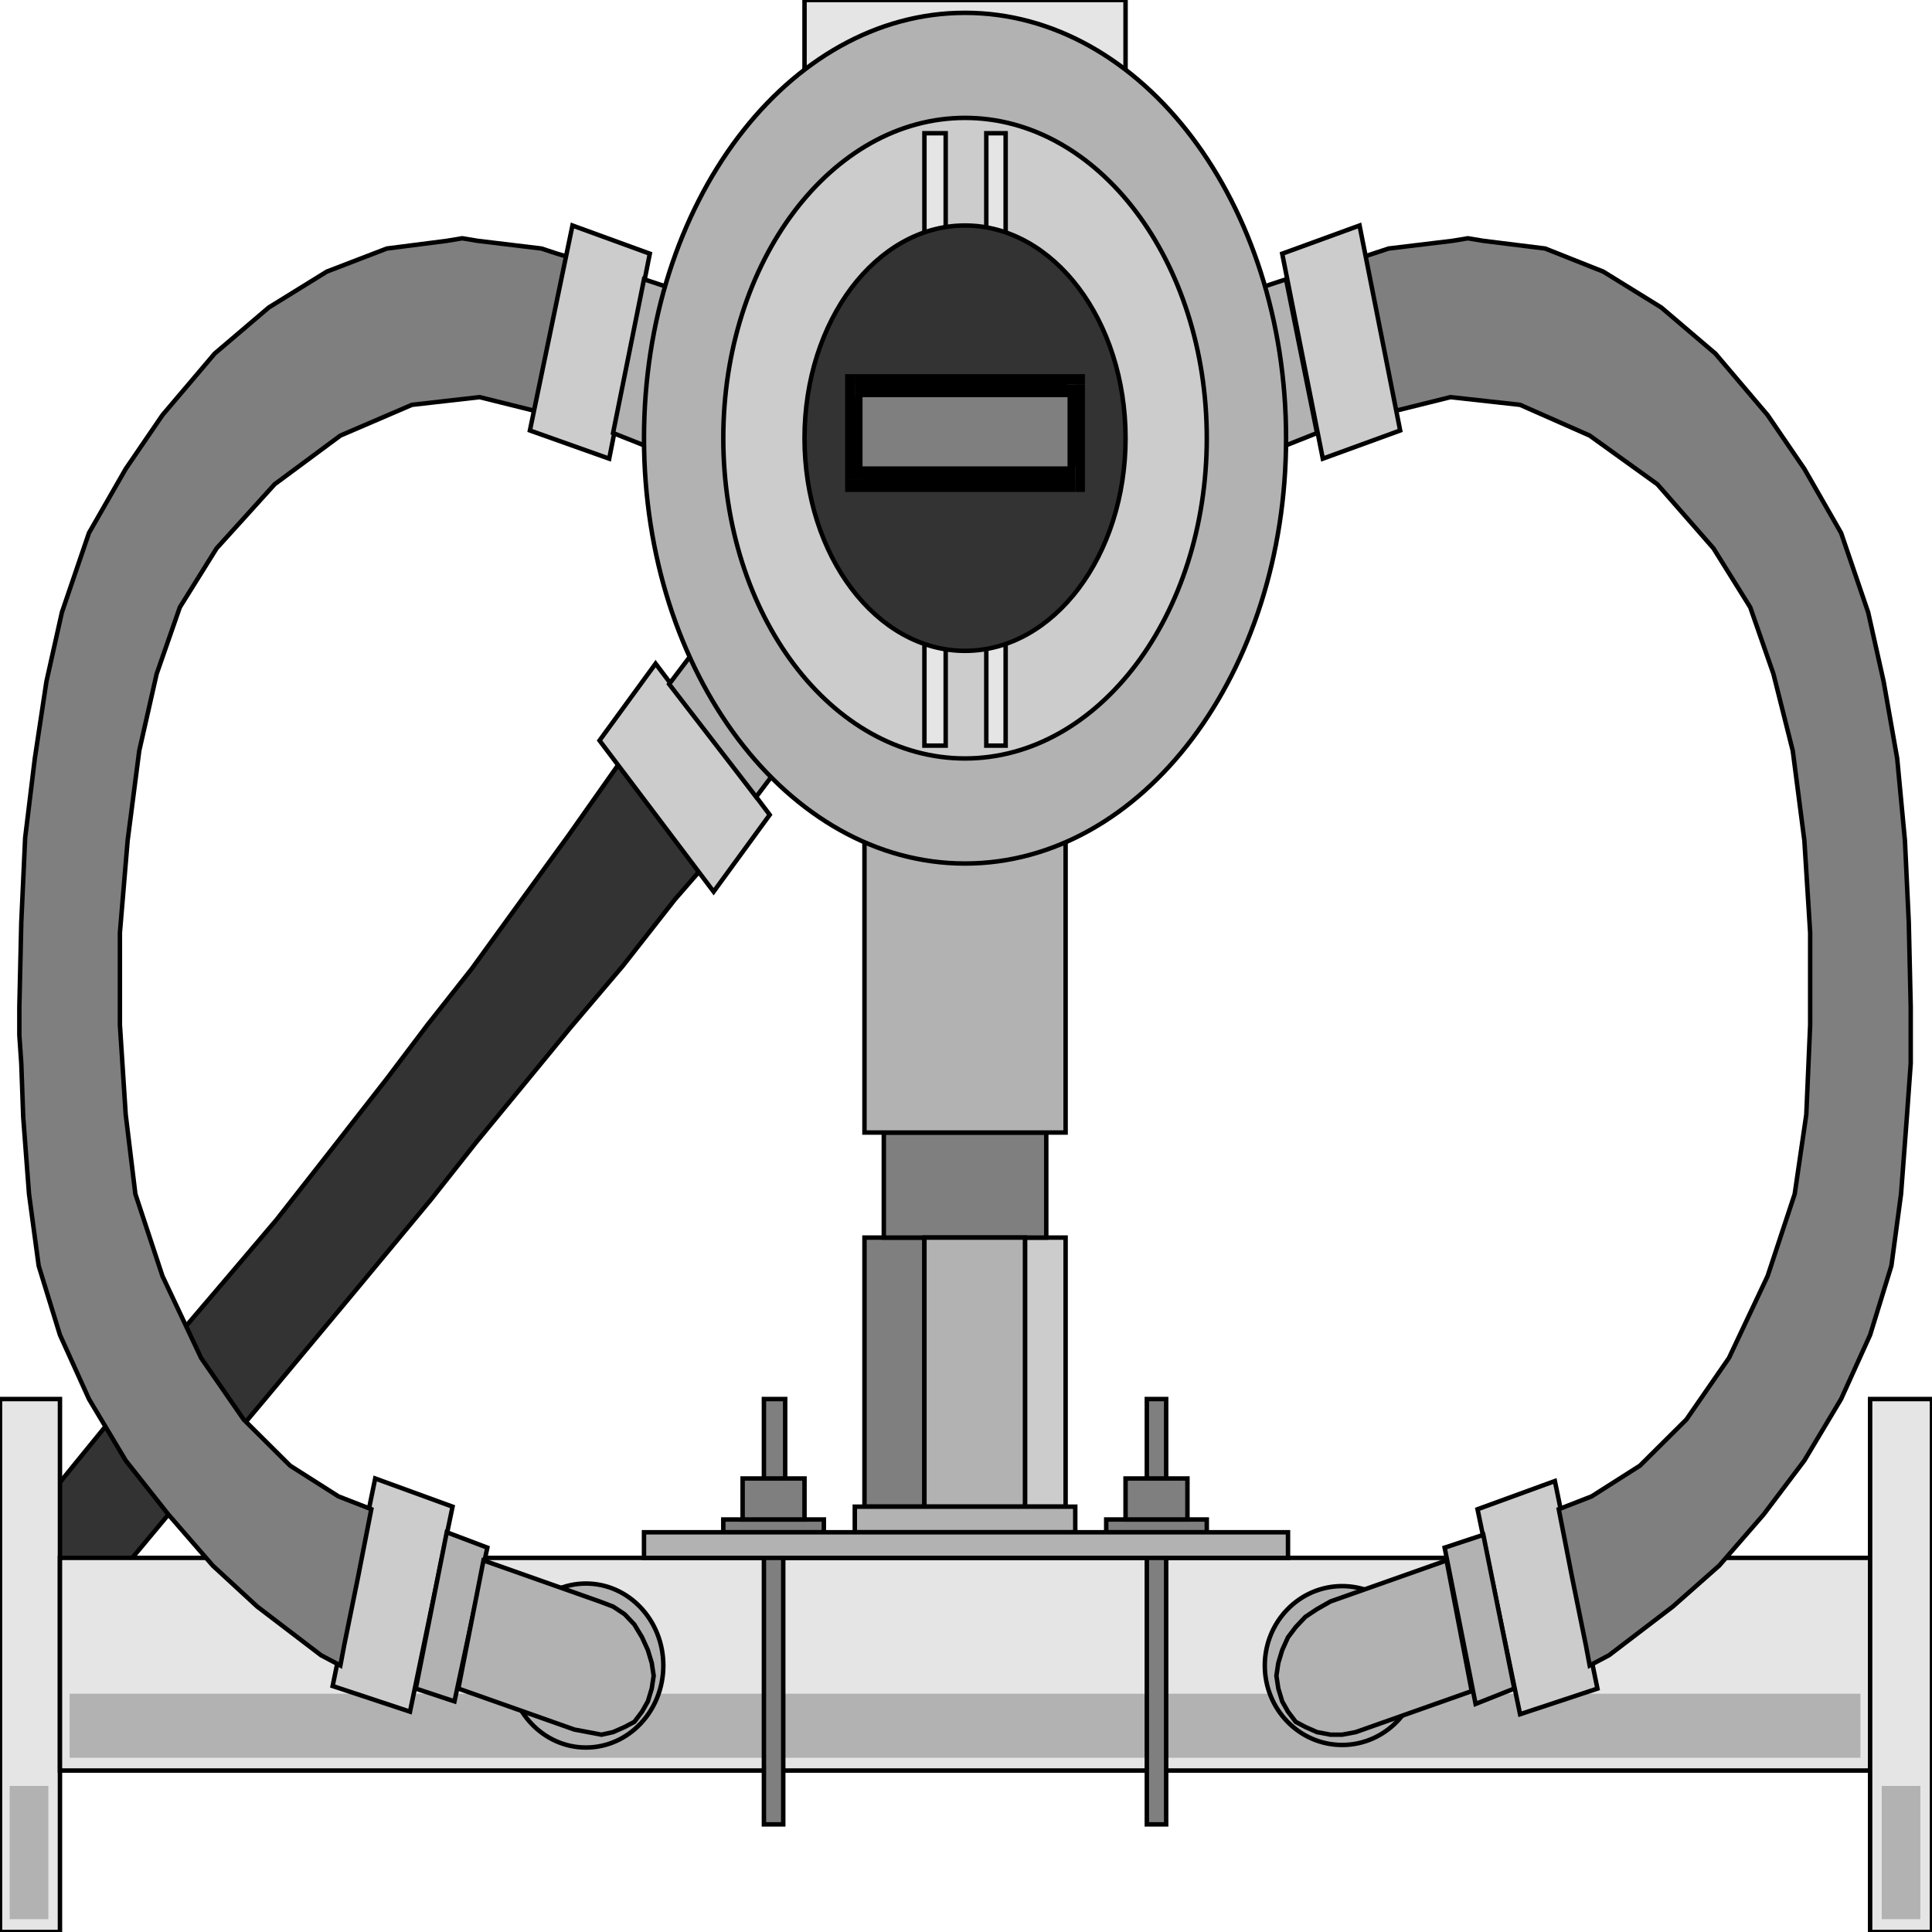 <svg width="150" height="150" viewBox="0 0 150 150" fill="none" xmlns="http://www.w3.org/2000/svg">
<g clip-path="url(#clip0_2109_181246)">
<path d="M48.348 58.887L44.144 64.855L40.24 70.226L36.637 75.2L33.183 79.576L30.03 83.754L25.526 89.523L21.471 94.696L17.417 99.47L13.514 104.046L9.76 108.82L5.706 113.794L1.351 119.165L0 120.956V121.751V132.693V133.489L1.652 131.499L4.955 127.521L8.108 123.542L11.261 119.762L14.414 115.982L17.568 112.202L20.571 108.621L23.724 104.842L26.877 101.062L30.18 97.083L33.483 93.104L36.937 88.728L40.541 84.351L44.294 79.775L48.348 75.001L52.402 69.828L54.655 67.242L53.754 66.248L50.601 62.07L49.099 59.881L48.348 58.887Z" fill="#333333" stroke="black" stroke-width="0.346"/>
<path d="M0 108.621H4.655V150H0V108.621Z" fill="#E5E5E5" stroke="black" stroke-width="0.346"/>
<path d="M4.654 120.953H145.195V137.465H4.654V120.953Z" fill="#E5E5E5" stroke="black" stroke-width="0.346"/>
<path d="M145.195 108.621H150V150H145.195V108.621Z" fill="#E5E5E5" stroke="black" stroke-width="0.346"/>
<path d="M0.751 138.66H3.754V149.005H0.751V138.66Z" fill="#B2B2B2"/>
<path d="M5.405 131.5H144.444V136.473H5.405V131.5Z" fill="#B2B2B2"/>
<path d="M146.096 138.66H149.099V149.005H146.096V138.66Z" fill="#B2B2B2"/>
<path d="M90.541 118.965H89.039V141.644H90.541V118.965Z" fill="#7F7F7F" stroke="black" stroke-width="0.346"/>
<path d="M85.886 117.973H93.694V118.967H85.886V117.973Z" fill="#7F7F7F" stroke="black" stroke-width="0.346"/>
<path d="M87.388 117.972H92.192V114.789H87.388V117.972Z" fill="#7F7F7F" stroke="black" stroke-width="0.346"/>
<path d="M90.541 108.621H89.039V114.788H90.541V108.621Z" fill="#7F7F7F" stroke="black" stroke-width="0.346"/>
<path d="M59.31 118.965H60.811V141.644H59.31V118.965Z" fill="#7F7F7F" stroke="black" stroke-width="0.346"/>
<path d="M56.156 117.973H63.964V118.967H56.156V117.973Z" fill="#7F7F7F" stroke="black" stroke-width="0.346"/>
<path d="M57.657 117.972H62.462V114.789H57.657V117.972Z" fill="#7F7F7F" stroke="black" stroke-width="0.346"/>
<path d="M60.961 108.621H59.31V114.788H60.961V108.621Z" fill="#7F7F7F" stroke="black" stroke-width="0.346"/>
<path d="M29.13 114.789L35.136 116.977L31.832 132.893L25.826 130.903L29.13 114.789Z" fill="#CCCCCC" stroke="black" stroke-width="0.346"/>
<path d="M45.495 135.677C48.812 135.677 51.501 132.827 51.501 129.311C51.501 125.795 48.812 122.945 45.495 122.945C42.178 122.945 39.489 125.795 39.489 129.311C39.489 132.827 42.178 135.677 45.495 135.677Z" fill="#B2B2B2" stroke="black" stroke-width="0.346"/>
<path d="M124.024 131.102L118.018 133.092L114.715 117.177L120.721 114.988L124.024 131.102Z" fill="#CCCCCC" stroke="black" stroke-width="0.346"/>
<path d="M104.204 135.479C107.521 135.479 110.21 132.718 110.21 129.312C110.21 125.906 107.521 123.145 104.204 123.145C100.887 123.145 98.198 125.906 98.198 129.312C98.198 132.718 100.887 135.479 104.204 135.479Z" fill="#B2B2B2" stroke="black" stroke-width="0.346"/>
<path d="M105.405 20.091L106.456 25.264L107.507 30.635L107.808 32.028L112.612 30.834L118.018 31.431L123.423 33.818L128.679 37.598L133.033 42.572L135.886 47.147L137.688 52.32L139.189 58.288L140.09 65.251L140.54 72.412V79.574L140.24 86.537L139.339 92.704L137.237 99.07L134.234 105.436L130.931 110.211L127.327 113.792L123.573 116.179L121.021 117.174L122.072 122.545L123.123 127.718L123.273 128.513L123.423 129.309L124.925 128.513L129.88 124.733L133.483 121.55L136.937 117.572L140.09 113.394L142.943 108.619L145.195 103.646L146.847 98.275L147.597 92.704L148.048 86.736L148.348 82.558V80.37V78.182L148.198 71.617L147.898 65.251L147.297 58.885L146.246 52.916L145.045 47.545L142.943 41.378L140.09 36.404L137.237 32.227L133.183 27.452L128.979 23.871L124.474 21.086L119.97 19.296L115.165 18.699L113.964 18.5L112.763 18.699L107.808 19.296L106.606 19.694L105.405 20.091Z" fill="#7F7F7F" stroke="black" stroke-width="0.346"/>
<path d="M44.595 20.091L43.394 25.264L42.343 30.635L42.042 32.028L37.238 30.834L31.982 31.431L26.427 33.818L21.322 37.598L16.817 42.572L13.964 47.147L12.163 52.32L10.811 58.288L9.91 65.251L9.31 72.412V79.574L9.76 86.537L10.511 92.704L12.613 99.07L15.616 105.436L18.919 110.211L22.523 113.792L26.277 116.179L28.829 117.174L27.778 122.545L26.727 127.718L26.577 128.513L26.427 129.309L24.925 128.513L19.97 124.733L16.517 121.55L13.063 117.572L9.76 113.394L6.907 108.619L4.655 103.646L3.003 98.275L2.253 92.704L1.802 86.736L1.652 82.558L1.502 80.37V78.182L1.652 71.617L1.952 65.052L2.703 58.885L3.604 52.916L4.805 47.545L6.907 41.378L9.76 36.404L12.613 32.227L16.667 27.452L20.871 23.871L25.376 21.086L30.03 19.296L34.685 18.699L35.886 18.5L37.087 18.699L42.042 19.296L43.244 19.694L44.595 20.091Z" fill="#7F7F7F" stroke="black" stroke-width="0.346"/>
<path d="M62.463 9.151H87.388V0H62.463V9.151Z" fill="#E5E5E5" stroke="black" stroke-width="0.346"/>
<path d="M67.117 96.086H71.772V116.975H67.117V96.086Z" fill="#7F7F7F" stroke="black" stroke-width="0.346"/>
<path d="M79.58 96.086H82.733V116.975H79.58V96.086Z" fill="#CCCCCC" stroke="black" stroke-width="0.346"/>
<path d="M68.618 96.086H81.231V87.93H68.618V96.086Z" fill="#7F7F7F" stroke="black" stroke-width="0.346"/>
<path d="M67.117 87.93H82.733V63.062H67.117V87.93Z" fill="#B2B2B2" stroke="black" stroke-width="0.346"/>
<path d="M71.772 96.086H79.579V116.975H71.772V96.086Z" fill="#B2B2B2" stroke="black" stroke-width="0.346"/>
<path d="M66.366 116.977H83.483V118.966H66.366V116.977Z" fill="#B2B2B2" stroke="black" stroke-width="0.346"/>
<path d="M50 118.965H100V120.954H50V118.965Z" fill="#B2B2B2" stroke="black" stroke-width="0.346"/>
<path d="M34.685 118.965L37.838 120.158L35.285 132.095L32.282 131.1L34.685 118.965Z" fill="#B2B2B2" stroke="black" stroke-width="0.346"/>
<path d="M35.586 131.099L44.595 134.282L45.646 134.481L46.697 134.68L47.598 134.481L48.499 134.083L49.25 133.685L49.85 132.89L50.301 132.094L50.601 131.099L50.751 130.105L50.601 129.11L50.301 128.115L49.85 127.121L49.25 126.126L48.499 125.33L47.598 124.733L46.547 124.335L37.538 121.152L35.586 131.099Z" fill="#B2B2B2" stroke="black" stroke-width="0.346"/>
<path d="M117.568 131.1L114.565 132.294L112.162 120.159L115.165 119.164L117.568 131.1Z" fill="#B2B2B2" stroke="black" stroke-width="0.346"/>
<path d="M112.312 121.152L103.303 124.335L102.252 124.932L101.351 125.529L100.6 126.325L99.999 127.121L99.549 128.115L99.249 129.11L99.099 130.105L99.249 131.099L99.549 132.094L99.999 132.89L100.6 133.685L101.351 134.083L102.252 134.481L103.303 134.68H104.204L105.255 134.481L114.264 131.298L112.312 121.152Z" fill="#B2B2B2" stroke="black" stroke-width="0.346"/>
<path d="M108.709 33.423L102.703 35.611L99.55 19.696L105.556 17.508L108.709 33.423Z" fill="#CCCCCC" stroke="black" stroke-width="0.346"/>
<path d="M46.547 57.492L50.901 51.523L59.76 63.261L55.406 69.229L46.547 57.492Z" fill="#CCCCCC" stroke="black" stroke-width="0.346"/>
<path d="M44.445 17.508L50.451 19.696L47.298 35.611L41.142 33.423L44.445 17.508Z" fill="#CCCCCC" stroke="black" stroke-width="0.346"/>
<path d="M102.252 33.62L99.249 34.814L96.847 22.678L99.85 21.684L102.252 33.62Z" fill="#B2B2B2" stroke="black" stroke-width="0.346"/>
<path d="M51.952 53.117L54.204 50.133L60.811 59.085L58.709 61.87L51.952 53.117Z" fill="#B2B2B2" stroke="black" stroke-width="0.346"/>
<path d="M50 21.684L53.003 22.678L50.601 34.814L47.598 33.62L50 21.684Z" fill="#B2B2B2" stroke="black" stroke-width="0.346"/>
<path d="M74.925 67.044C88.691 67.044 99.85 52.258 99.85 34.02C99.85 15.781 88.691 0.996 74.925 0.996C61.159 0.996 50 15.781 50 34.02C50 52.258 61.159 67.044 74.925 67.044Z" fill="#B2B2B2" stroke="black" stroke-width="0.346"/>
<path d="M74.925 58.887C85.291 58.887 93.694 47.754 93.694 34.02C93.694 20.286 85.291 9.152 74.925 9.152C64.559 9.152 56.156 20.286 56.156 34.02C56.156 47.754 64.559 58.887 74.925 58.887Z" fill="#CCCCCC" stroke="black" stroke-width="0.346"/>
<path d="M76.576 10.344H78.078V57.89H76.576V10.344Z" fill="#E5E5E5" stroke="black" stroke-width="0.346"/>
<path d="M71.772 10.344H73.423V57.89H71.772V10.344Z" fill="#E5E5E5" stroke="black" stroke-width="0.346"/>
<path d="M74.925 50.532C81.808 50.532 87.388 43.139 87.388 34.02C87.388 24.901 81.808 17.508 74.925 17.508C68.043 17.508 62.463 24.901 62.463 34.02C62.463 43.139 68.043 50.532 74.925 50.532Z" fill="#333333" stroke="black" stroke-width="0.346"/>
<path d="M66.366 29.84H83.483V37.201H66.366V29.84Z" fill="#7F7F7F"/>
<path d="M83.483 29.047H66.366V30.837H83.483L82.883 29.843H84.234V29.047H83.483Z" fill="black"/>
<path d="M84.234 37.201V29.84H82.883V37.201L83.483 36.206V38.195H84.234V37.201Z" fill="black"/>
<path d="M66.366 38.196H83.483V36.207H66.366L66.967 37.202H65.615V38.196H66.366Z" fill="black"/>
<path d="M65.615 29.843V37.203H66.967V29.843L66.366 30.837V29.047H65.615V29.843Z" fill="black"/>
</g>
<defs>
<clipPath id="clip0_2109_181246">
<rect width="150" height="150" fill="white"/>
</clipPath>
</defs>
</svg>
